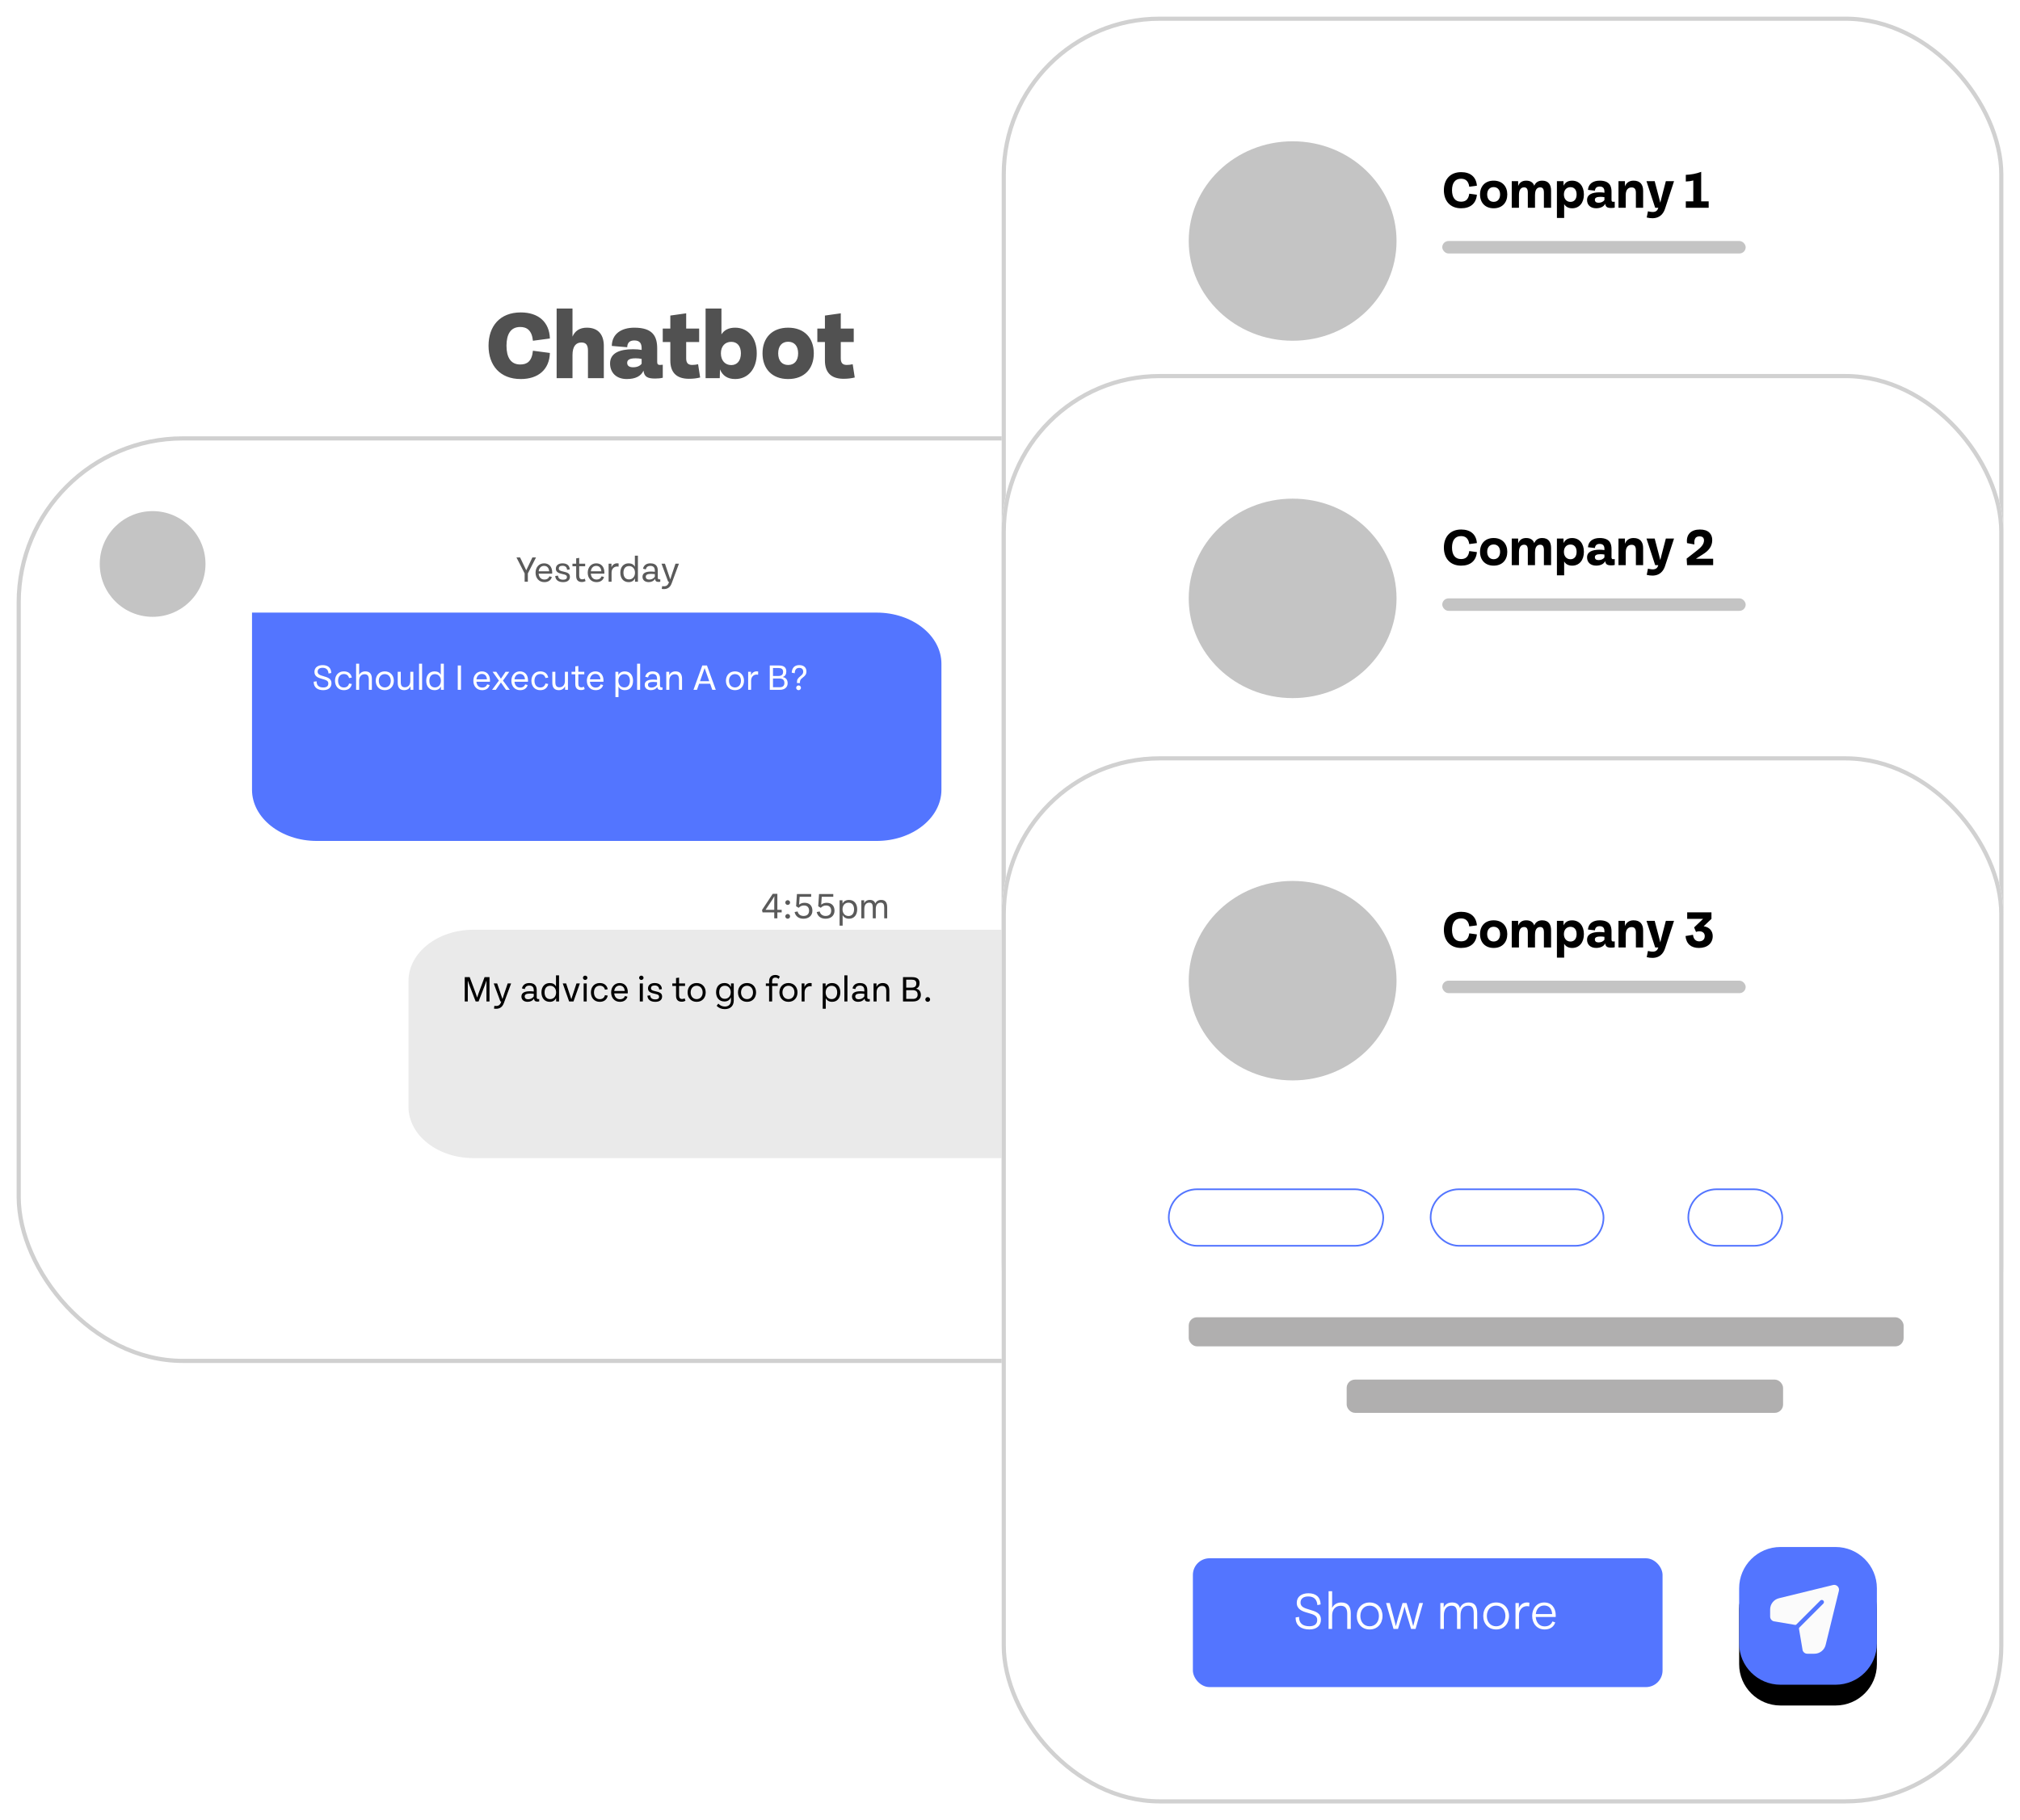 <svg width="486" height="438" viewBox="0 0 486 438" fill="none" xmlns="http://www.w3.org/2000/svg">
<path d="M125.292 91.216C129.528 91.216 132.18 88.912 132.3 84.94L128.22 84.4C127.956 87.064 126.72 87.712 125.16 87.712C122.856 87.712 121.86 85.96 121.86 83.2C121.86 80.44 122.856 78.688 125.16 78.688C126.72 78.688 127.968 79.456 128.22 82L132.3 81.46C132.18 77.488 129.528 75.184 125.292 75.184C120.312 75.184 117.54 78.448 117.54 83.2C117.54 87.952 120.312 91.216 125.292 91.216ZM141.196 78.856C139.444 78.856 138.34 79.636 137.74 81.004V74.248H133.924V91H137.74V85.444C137.74 83.332 138.58 82.42 139.888 82.42C140.992 82.42 141.46 83.044 141.46 84.364V91H145.276V83.224C145.276 80.728 144.088 78.856 141.196 78.856ZM158.801 87.82C158.237 87.82 158.117 87.556 158.117 87.064V83.872C158.117 80.944 157.073 78.856 152.621 78.856C149.465 78.856 147.233 80.368 147.197 83.248L150.905 83.56C150.941 82.432 151.529 81.928 152.621 81.928C154.001 81.928 154.373 82.732 154.373 83.824V84.208C153.761 84.1 153.137 84.04 152.333 84.04C149.021 84.04 146.777 84.988 146.777 87.46C146.777 89.56 148.157 91.216 150.809 91.216C152.849 91.216 154.229 90.532 154.817 89.2C155.009 90.64 155.729 91.096 157.589 91.096C158.309 91.096 158.861 91.048 159.461 90.904V87.772C159.233 87.808 159.017 87.82 158.801 87.82ZM152.309 88.384C151.313 88.384 150.893 87.952 150.893 87.304C150.893 86.584 151.529 86.224 152.957 86.224C153.497 86.224 153.941 86.284 154.373 86.38V87.532C153.977 88.072 153.257 88.384 152.309 88.384ZM167.959 87.652C167.467 87.76 167.035 87.82 166.519 87.82C165.415 87.82 165.091 87.208 165.091 86.212V82.312H168.211V79.072H165.091V75.4L161.275 75.94V79.072H159.451V82.312H161.275V86.74C161.275 89.452 162.571 91.156 165.763 91.156C166.747 91.156 167.611 91.048 168.451 90.844L167.959 87.652ZM176.876 78.856C175.316 78.856 174.248 79.42 173.576 80.464V74.248H169.76V91H173.168L173.228 88.9C173.84 90.376 175.016 91.216 176.876 91.216C179.96 91.216 182.072 88.816 182.072 85.024C182.072 81.256 179.96 78.856 176.876 78.856ZM175.928 87.856C174.464 87.856 173.444 86.764 173.444 85.024C173.444 83.308 174.464 82.264 175.928 82.264C177.368 82.264 178.256 83.272 178.256 85.024C178.256 86.8 177.368 87.856 175.928 87.856ZM189.627 91.216C193.563 91.216 195.795 88.696 195.795 85.024C195.795 81.376 193.563 78.856 189.627 78.856C185.691 78.856 183.459 81.376 183.459 85.024C183.459 88.696 185.691 91.216 189.627 91.216ZM189.627 87.832C188.163 87.832 187.227 86.836 187.227 85.024C187.227 83.236 188.163 82.24 189.627 82.24C191.091 82.24 192.027 83.236 192.027 85.024C192.027 86.836 191.091 87.832 189.627 87.832ZM205.154 87.652C204.662 87.76 204.23 87.82 203.714 87.82C202.61 87.82 202.286 87.208 202.286 86.212V82.312H205.406V79.072H202.286V75.4L198.47 75.94V79.072H196.646V82.312H198.47V86.74C198.47 89.452 199.766 91.156 202.958 91.156C203.942 91.156 204.806 91.048 205.646 90.844L205.154 87.652Z" fill="#515151"/>
<g filter="url(#filter0_d)">
<rect x="4" y="101" width="280" height="223" rx="40" fill="white"/>
<rect x="4.5" y="101.5" width="279" height="222" rx="39.5" stroke="#D0D0D0"/>
</g>
<circle cx="36.72" cy="135.72" r="12.72" fill="#C4C4C4"/>
<path d="M248.579 278.693C257.16 278.693 264.154 273.174 264.154 266.377V223.742H113.859C105.279 223.742 98.285 229.273 98.285 236.058V266.377C98.285 273.162 105.264 278.693 113.859 278.693H248.579Z" fill="#EAEAEA"/>
<path d="M76.208 202.372C67.628 202.372 60.633 196.853 60.633 190.056V147.422H210.928C219.508 147.422 226.502 152.953 226.502 159.738V190.056C226.502 196.841 219.523 202.372 210.928 202.372H76.208Z" fill="#5375FF"/>
<path d="M77.776 166.086C79.019 166.086 79.748 165.446 79.752 164.429C79.752 163.313 78.861 163.025 77.871 162.737C76.953 162.476 76.422 162.278 76.422 161.635C76.422 161.072 76.832 160.703 77.61 160.703C78.555 160.703 78.974 161.239 79.041 162.085L79.703 161.95C79.662 160.676 78.879 160.064 77.628 160.064C76.485 160.064 75.653 160.631 75.653 161.689C75.653 162.755 76.481 163.106 77.529 163.39C78.451 163.646 78.992 163.817 78.992 164.474C78.992 165.154 78.523 165.442 77.79 165.442C76.697 165.442 76.165 164.92 76.174 163.957L75.472 164.056C75.459 165.496 76.485 166.086 77.776 166.086ZM82.721 166.09C83.707 166.09 84.44 165.626 84.651 164.596L83.986 164.483C83.819 165.095 83.423 165.446 82.73 165.446C81.835 165.446 81.34 164.758 81.34 163.826C81.34 162.899 81.835 162.206 82.73 162.206C83.423 162.206 83.819 162.557 83.986 163.169L84.651 163.061C84.44 162.031 83.707 161.567 82.721 161.567C81.407 161.567 80.602 162.539 80.602 163.826C80.602 165.113 81.407 166.09 82.721 166.09ZM87.878 161.567C87.189 161.567 86.681 161.887 86.411 162.404V159.718H85.677V166H86.411V163.768C86.411 162.796 86.969 162.251 87.725 162.251C88.409 162.251 88.733 162.634 88.733 163.48V166H89.466V163.336C89.466 162.197 88.953 161.567 87.878 161.567ZM92.579 166.09C93.911 166.09 94.753 165.127 94.753 163.826C94.753 162.53 93.911 161.567 92.579 161.567C91.243 161.567 90.401 162.53 90.401 163.826C90.401 165.127 91.243 166.09 92.579 166.09ZM92.579 165.438C91.702 165.438 91.135 164.762 91.135 163.826C91.135 162.89 91.702 162.22 92.579 162.22C93.448 162.22 94.019 162.89 94.019 163.826C94.019 164.762 93.448 165.438 92.579 165.438ZM98.719 161.657V163.885C98.719 164.857 98.161 165.401 97.405 165.401C96.748 165.401 96.42 165.019 96.42 164.173V161.657H95.691V164.317C95.691 165.455 96.199 166.086 97.248 166.086C97.986 166.086 98.508 165.716 98.755 165.127L98.773 166H99.448V161.657H98.719ZM100.821 166H101.554V159.718H100.821V166ZM106.049 159.718V162.391C105.77 161.851 105.275 161.567 104.555 161.567C103.29 161.567 102.548 162.494 102.548 163.822C102.548 165.158 103.29 166.09 104.555 166.09C105.302 166.09 105.797 165.757 106.076 165.176L106.085 166H106.782V159.718H106.049ZM104.645 165.438C103.749 165.438 103.299 164.762 103.299 163.822C103.299 162.881 103.749 162.224 104.645 162.224C105.527 162.224 106.076 162.899 106.076 163.822C106.076 164.744 105.527 165.438 104.645 165.438ZM110.136 166H110.91V160.15H110.136V166ZM117.886 163.745C117.886 162.44 117.162 161.567 115.929 161.567C114.682 161.567 113.886 162.553 113.886 163.822C113.886 165.118 114.696 166.09 115.996 166.09C116.901 166.09 117.567 165.671 117.805 164.857L117.216 164.69C117.027 165.176 116.649 165.464 115.992 165.464C115.2 165.464 114.705 164.906 114.624 164.056H117.877C117.886 163.948 117.886 163.844 117.886 163.745ZM115.924 162.179C116.658 162.179 117.094 162.652 117.157 163.475H114.628C114.727 162.697 115.195 162.179 115.924 162.179ZM122.648 166L121.015 163.786L122.54 161.657H121.645L120.52 163.327L119.395 161.657H118.504L120.034 163.786L118.391 166H119.291L120.52 164.231L121.748 166H122.648ZM127.036 163.745C127.036 162.44 126.311 161.567 125.078 161.567C123.832 161.567 123.035 162.553 123.035 163.822C123.035 165.118 123.845 166.09 125.146 166.09C126.05 166.09 126.716 165.671 126.955 164.857L126.365 164.69C126.176 165.176 125.798 165.464 125.141 165.464C124.349 165.464 123.854 164.906 123.773 164.056H127.027C127.036 163.948 127.036 163.844 127.036 163.745ZM125.074 162.179C125.807 162.179 126.244 162.652 126.307 163.475H123.778C123.877 162.697 124.345 162.179 125.074 162.179ZM129.971 166.09C130.957 166.09 131.69 165.626 131.902 164.596L131.236 164.483C131.069 165.095 130.673 165.446 129.98 165.446C129.085 165.446 128.59 164.758 128.59 163.826C128.59 162.899 129.085 162.206 129.98 162.206C130.673 162.206 131.069 162.557 131.236 163.169L131.902 163.061C131.69 162.031 130.957 161.567 129.971 161.567C128.657 161.567 127.852 162.539 127.852 163.826C127.852 165.113 128.657 166.09 129.971 166.09ZM135.915 161.657V163.885C135.915 164.857 135.357 165.401 134.601 165.401C133.944 165.401 133.615 165.019 133.615 164.173V161.657H132.886V164.317C132.886 165.455 133.395 166.086 134.443 166.086C135.181 166.086 135.703 165.716 135.951 165.127L135.969 166H136.644V161.657H135.915ZM140.482 165.253C140.298 165.361 140.118 165.41 139.879 165.41C139.362 165.41 139.141 165.127 139.141 164.528V162.269H140.577V161.657H139.141V160.258L138.412 160.366V161.657H137.517V162.269H138.412V164.618C138.412 165.604 138.916 166.063 139.776 166.063C140.127 166.063 140.41 165.986 140.676 165.842L140.482 165.253ZM145.194 163.745C145.194 162.44 144.469 161.567 143.236 161.567C141.99 161.567 141.193 162.553 141.193 163.822C141.193 165.118 142.003 166.09 143.304 166.09C144.208 166.09 144.874 165.671 145.113 164.857L144.523 164.69C144.334 165.176 143.956 165.464 143.299 165.464C142.507 165.464 142.012 164.906 141.931 164.056H145.185C145.194 163.948 145.194 163.844 145.194 163.745ZM143.232 162.179C143.965 162.179 144.402 162.652 144.465 163.475H141.936C142.035 162.697 142.503 162.179 143.232 162.179ZM150.334 161.572C149.587 161.572 149.061 161.878 148.777 162.458L148.768 161.657H148.071V167.755H148.804V165.217C149.097 165.775 149.605 166.09 150.334 166.09C151.594 166.09 152.305 165.158 152.305 163.822C152.305 162.494 151.594 161.572 150.334 161.572ZM150.208 165.438C149.326 165.438 148.777 164.744 148.777 163.822C148.777 162.904 149.326 162.229 150.208 162.229C151.104 162.229 151.554 162.886 151.554 163.822C151.554 164.762 151.104 165.438 150.208 165.438ZM153.283 166H154.016V159.718H153.283V166ZM159.154 165.428C158.862 165.428 158.794 165.248 158.794 164.996V163.345C158.794 162.728 158.673 161.567 157.026 161.567C156.067 161.567 155.442 162.008 155.235 162.859L155.905 163.025C156.058 162.463 156.378 162.184 157.03 162.184C157.836 162.184 158.083 162.674 158.083 163.34V163.606C157.768 163.565 157.444 163.543 157.152 163.543C155.991 163.543 155.113 163.862 155.113 164.803C155.113 165.599 155.712 166.086 156.607 166.086C157.309 166.086 157.858 165.784 158.142 165.325C158.191 165.797 158.407 166.041 158.983 166.041C159.123 166.041 159.249 166.027 159.393 165.995V165.41C159.307 165.424 159.231 165.428 159.154 165.428ZM156.733 165.473C156.252 165.473 155.905 165.275 155.905 164.785C155.905 164.29 156.36 164.101 157.192 164.101C157.476 164.101 157.768 164.119 158.083 164.155V164.785C157.809 165.217 157.3 165.473 156.733 165.473ZM162.515 161.567C161.781 161.567 161.259 161.932 161.007 162.508L161.012 161.657H160.305V166H161.039V163.768C161.039 162.796 161.597 162.251 162.353 162.251C163.037 162.251 163.361 162.634 163.361 163.48V166H164.094V163.336C164.094 162.197 163.581 161.567 162.515 161.567ZM171.37 166H172.212L170.088 160.15H168.972L166.848 166H167.689L168.202 164.542H170.857L171.37 166ZM168.418 163.93L169.53 160.775L170.641 163.93H168.418ZM176.831 166.09C178.163 166.09 179.005 165.127 179.005 163.826C179.005 162.53 178.163 161.567 176.831 161.567C175.495 161.567 174.653 162.53 174.653 163.826C174.653 165.127 175.495 166.09 176.831 166.09ZM176.831 165.438C175.954 165.438 175.387 164.762 175.387 163.826C175.387 162.89 175.954 162.22 176.831 162.22C177.7 162.22 178.271 162.89 178.271 163.826C178.271 164.762 177.7 165.438 176.831 165.438ZM180.685 162.535L180.69 161.657H180.001V166H180.712V163.799C180.712 162.688 181.563 162.175 182.395 162.373L182.413 161.603C181.626 161.432 180.973 161.797 180.685 162.535ZM188.317 162.922C188.911 162.719 189.181 162.274 189.181 161.572C189.181 160.64 188.605 160.15 187.417 160.15H185.203V166H187.678C188.772 166 189.501 165.388 189.501 164.434C189.501 163.642 189.123 163.084 188.317 162.922ZM185.977 160.762H187.323C187.998 160.762 188.407 160.996 188.407 161.675C188.407 162.377 188.007 162.67 187.287 162.67H185.977V160.762ZM187.606 165.388H185.977V163.277H187.431C188.322 163.277 188.722 163.597 188.722 164.38C188.722 165.032 188.308 165.388 187.606 165.388ZM191.747 164.366H192.463V164.177C192.463 163.718 192.571 163.493 193.151 163.048C193.705 162.629 194.02 162.265 194.02 161.576C194.02 160.618 193.354 160.06 192.31 160.06C191.18 160.06 190.555 160.685 190.483 161.878L191.207 162.017C191.23 161.099 191.626 160.726 192.305 160.726C192.89 160.726 193.246 161.041 193.246 161.639C193.246 162.062 193.075 162.301 192.697 162.611C191.891 163.264 191.747 163.538 191.747 164.177V164.366ZM192.134 166.09C192.445 166.09 192.706 165.833 192.706 165.518C192.706 165.208 192.445 164.951 192.134 164.951C191.819 164.951 191.554 165.208 191.554 165.518C191.554 165.833 191.819 166.09 192.134 166.09Z" fill="white"/>
<path d="M128.091 134.15L126.61 137.241L125.13 134.15H124.257L126.223 137.997V140H126.997V137.997L128.964 134.15H128.091ZM132.855 137.745C132.855 136.44 132.13 135.567 130.897 135.567C129.651 135.567 128.854 136.553 128.854 137.822C128.854 139.118 129.664 140.09 130.965 140.09C131.869 140.09 132.535 139.671 132.774 138.857L132.184 138.69C131.995 139.176 131.617 139.464 130.96 139.464C130.168 139.464 129.673 138.906 129.592 138.056H132.846C132.855 137.948 132.855 137.844 132.855 137.745ZM130.893 136.179C131.626 136.179 132.063 136.652 132.126 137.475H129.597C129.696 136.697 130.164 136.179 130.893 136.179ZM135.502 140.09C136.546 140.09 137.122 139.59 137.122 138.816C137.122 137.97 136.487 137.759 135.511 137.543C134.818 137.385 134.444 137.259 134.444 136.805C134.444 136.422 134.719 136.152 135.331 136.152C135.952 136.152 136.388 136.454 136.429 137.124L137.072 137.039C137.05 136.148 136.469 135.567 135.326 135.567C134.368 135.567 133.738 136.049 133.733 136.85C133.733 137.624 134.278 137.925 135.362 138.155C136.001 138.29 136.397 138.389 136.397 138.87C136.397 139.302 136.078 139.505 135.484 139.505C134.8 139.505 134.305 139.248 134.255 138.524L133.585 138.614C133.657 139.64 134.417 140.09 135.502 140.09ZM140.694 139.253C140.509 139.361 140.329 139.41 140.091 139.41C139.573 139.41 139.353 139.127 139.353 138.528V136.269H140.788V135.657H139.353V134.258L138.624 134.366V135.657H137.728V136.269H138.624V138.618C138.624 139.604 139.128 140.063 139.987 140.063C140.338 140.063 140.622 139.986 140.887 139.842L140.694 139.253ZM145.406 137.745C145.406 136.44 144.681 135.567 143.448 135.567C142.202 135.567 141.405 136.553 141.405 137.822C141.405 139.118 142.215 140.09 143.516 140.09C144.42 140.09 145.086 139.671 145.325 138.857L144.735 138.69C144.546 139.176 144.168 139.464 143.511 139.464C142.719 139.464 142.224 138.906 142.143 138.056H145.397C145.406 137.948 145.406 137.844 145.406 137.745ZM143.444 136.179C144.177 136.179 144.614 136.652 144.677 137.475H142.148C142.247 136.697 142.715 136.179 143.444 136.179ZM147.112 136.535L147.117 135.657H146.428V140H147.139V137.799C147.139 136.688 147.99 136.175 148.822 136.373L148.84 135.603C148.053 135.432 147.4 135.797 147.112 136.535ZM152.746 133.718V136.391C152.467 135.851 151.972 135.567 151.252 135.567C149.988 135.567 149.245 136.494 149.245 137.822C149.245 139.158 149.988 140.09 151.252 140.09C151.999 140.09 152.494 139.757 152.773 139.176L152.782 140H153.48V133.718H152.746ZM151.342 139.438C150.447 139.438 149.997 138.762 149.997 137.822C149.997 136.881 150.447 136.224 151.342 136.224C152.224 136.224 152.773 136.899 152.773 137.822C152.773 138.744 152.224 139.438 151.342 139.438ZM158.619 139.428C158.327 139.428 158.259 139.248 158.259 138.996V137.345C158.259 136.728 158.138 135.567 156.491 135.567C155.532 135.567 154.907 136.008 154.7 136.859L155.37 137.025C155.523 136.463 155.843 136.184 156.495 136.184C157.301 136.184 157.548 136.674 157.548 137.34V137.606C157.233 137.565 156.909 137.543 156.617 137.543C155.456 137.543 154.578 137.862 154.578 138.803C154.578 139.599 155.177 140.086 156.072 140.086C156.774 140.086 157.323 139.784 157.607 139.325C157.656 139.797 157.872 140.041 158.448 140.041C158.588 140.041 158.714 140.027 158.858 139.995V139.41C158.772 139.424 158.696 139.428 158.619 139.428ZM156.198 139.473C155.717 139.473 155.37 139.275 155.37 138.785C155.37 138.29 155.825 138.101 156.657 138.101C156.941 138.101 157.233 138.119 157.548 138.155V138.785C157.274 139.217 156.765 139.473 156.198 139.473ZM162.518 135.657L161.632 138.272C161.501 138.668 161.38 139.046 161.263 139.424C161.132 139.046 161.002 138.659 160.871 138.272L159.985 135.657H159.157L160.763 140.009H160.97L160.876 140.284C160.624 140.99 160.111 141.17 159.314 141.053L159.22 141.724C160.349 141.895 161.195 141.535 161.609 140.351L163.346 135.657H162.518Z" fill="#5A5A5A"/>
<path d="M188.067 218.948H187.028V215.1H185.912L183.338 218.997L183.464 219.573L186.281 219.569V221H187.028V219.564H188.067V218.948ZM184.188 218.948L185.435 217.085C185.718 216.653 186.002 216.23 186.308 215.685C186.281 216.18 186.281 216.693 186.281 217.26V218.948H184.188ZM189.518 217.769C189.829 217.769 190.09 217.512 190.09 217.197C190.09 216.882 189.829 216.626 189.518 216.626C189.203 216.626 188.938 216.882 188.938 217.197C188.938 217.512 189.203 217.769 189.518 217.769ZM189.518 221.09C189.829 221.09 190.09 220.833 190.09 220.518C190.09 220.208 189.829 219.951 189.518 219.951C189.203 219.951 188.938 220.208 188.938 220.518C188.938 220.833 189.203 221.09 189.518 221.09ZM193.589 217.256C193.071 217.256 192.657 217.382 192.257 217.706L192.392 215.812H195.164V215.15H191.739L191.541 218.093L192.153 218.462C192.59 218.048 192.945 217.904 193.436 217.904C194.25 217.904 194.66 218.408 194.66 219.164C194.655 219.996 194.133 220.424 193.323 220.424C192.653 220.424 192.059 220.073 191.897 219.344L191.177 219.483C191.402 220.532 192.207 221.09 193.31 221.09C194.561 221.09 195.461 220.361 195.461 219.159C195.461 217.998 194.786 217.256 193.589 217.256ZM198.906 217.256C198.389 217.256 197.975 217.382 197.574 217.706L197.709 215.812H200.481V215.15H197.057L196.859 218.093L197.471 218.462C197.907 218.048 198.263 217.904 198.753 217.904C199.568 217.904 199.977 218.408 199.977 219.164C199.973 219.996 199.451 220.424 198.641 220.424C197.97 220.424 197.376 220.073 197.214 219.344L196.494 219.483C196.719 220.532 197.525 221.09 198.627 221.09C199.878 221.09 200.778 220.361 200.778 219.159C200.778 217.998 200.103 217.256 198.906 217.256ZM204.264 216.572C203.517 216.572 202.99 216.878 202.707 217.458L202.698 216.657H202V222.755H202.734V220.217C203.026 220.775 203.535 221.09 204.264 221.09C205.524 221.09 206.235 220.158 206.235 218.822C206.235 217.494 205.524 216.572 204.264 216.572ZM204.138 220.438C203.256 220.438 202.707 219.744 202.707 218.822C202.707 217.904 203.256 217.229 204.138 217.229C205.033 217.229 205.483 217.886 205.483 218.822C205.483 219.762 205.033 220.438 204.138 220.438ZM212.018 216.567C211.298 216.567 210.83 216.9 210.591 217.445C210.411 216.869 209.993 216.567 209.291 216.567C208.598 216.567 208.152 216.873 207.909 217.373L207.914 216.657H207.23V221H207.95V218.741C207.95 217.773 208.382 217.224 209.133 217.224C209.768 217.224 209.988 217.611 209.988 218.439V221H210.704V218.741C210.704 217.773 211.131 217.224 211.883 217.224C212.517 217.224 212.738 217.625 212.738 218.439V221H213.453V218.331C213.453 217.215 213.026 216.567 212.018 216.567Z" fill="#5A5A5A"/>
<path d="M116.585 235.15L115.131 239.056C115.001 239.42 114.897 239.726 114.798 240.059C114.69 239.717 114.573 239.375 114.461 239.056L113.003 235.15H111.815V241H112.548V237.076C112.548 236.689 112.544 236.329 112.544 235.942C112.665 236.342 112.791 236.72 112.949 237.125L114.443 241H115.145L116.639 237.125C116.792 236.729 116.922 236.356 117.044 235.946C117.044 236.347 117.039 236.698 117.039 237.076V241H117.773V235.15H116.585ZM122.149 236.657L121.262 239.272C121.132 239.668 121.01 240.046 120.893 240.424C120.763 240.046 120.632 239.659 120.502 239.272L119.615 236.657H118.787L120.394 241.009H120.601L120.506 241.284C120.254 241.99 119.741 242.17 118.945 242.053L118.85 242.724C119.98 242.895 120.826 242.535 121.24 241.351L122.977 236.657H122.149ZM129.491 240.428C129.199 240.428 129.131 240.248 129.131 239.996V238.345C129.131 237.728 129.01 236.567 127.363 236.567C126.404 236.567 125.779 237.008 125.572 237.859L126.242 238.025C126.395 237.463 126.715 237.184 127.367 237.184C128.173 237.184 128.42 237.674 128.42 238.34V238.606C128.105 238.565 127.781 238.543 127.489 238.543C126.328 238.543 125.45 238.862 125.45 239.803C125.45 240.599 126.049 241.086 126.944 241.086C127.646 241.086 128.195 240.784 128.479 240.325C128.528 240.797 128.744 241.041 129.32 241.041C129.46 241.041 129.586 241.027 129.73 240.995V240.41C129.644 240.424 129.568 240.428 129.491 240.428ZM127.07 240.473C126.589 240.473 126.242 240.275 126.242 239.785C126.242 239.29 126.697 239.101 127.529 239.101C127.813 239.101 128.105 239.119 128.42 239.155V239.785C128.146 240.217 127.637 240.473 127.07 240.473ZM133.77 234.718V237.391C133.491 236.851 132.996 236.567 132.276 236.567C131.011 236.567 130.269 237.494 130.269 238.822C130.269 240.158 131.011 241.09 132.276 241.09C133.023 241.09 133.518 240.757 133.797 240.176L133.806 241H134.503V234.718H133.77ZM132.366 240.438C131.47 240.438 131.02 239.762 131.02 238.822C131.02 237.881 131.47 237.224 132.366 237.224C133.248 237.224 133.797 237.899 133.797 238.822C133.797 239.744 133.248 240.438 132.366 240.438ZM138.702 236.657L137.807 239.371C137.681 239.735 137.573 240.086 137.456 240.455C137.339 240.095 137.222 239.731 137.1 239.371L136.205 236.657H135.39L136.929 241H137.978L139.517 236.657H138.702ZM140.78 235.825C141.082 235.825 141.325 235.591 141.325 235.303C141.325 235.015 141.082 234.79 140.78 234.79C140.501 234.79 140.258 235.015 140.258 235.303C140.258 235.591 140.501 235.825 140.78 235.825ZM140.425 241H141.158V236.657H140.425V241ZM144.288 241.09C145.274 241.09 146.007 240.626 146.219 239.596L145.553 239.483C145.386 240.095 144.99 240.446 144.297 240.446C143.402 240.446 142.907 239.758 142.907 238.826C142.907 237.899 143.402 237.206 144.297 237.206C144.99 237.206 145.386 237.557 145.553 238.169L146.219 238.061C146.007 237.031 145.274 236.567 144.288 236.567C142.974 236.567 142.169 237.539 142.169 238.826C142.169 240.113 142.974 241.09 144.288 241.09ZM151.039 238.745C151.039 237.44 150.314 236.567 149.081 236.567C147.835 236.567 147.038 237.553 147.038 238.822C147.038 240.118 147.848 241.09 149.149 241.09C150.053 241.09 150.719 240.671 150.958 239.857L150.368 239.69C150.179 240.176 149.801 240.464 149.144 240.464C148.352 240.464 147.857 239.906 147.776 239.056H151.03C151.039 238.948 151.039 238.844 151.039 238.745ZM149.077 237.179C149.81 237.179 150.247 237.652 150.31 238.475H147.781C147.88 237.697 148.348 237.179 149.077 237.179ZM154.289 235.825C154.59 235.825 154.833 235.591 154.833 235.303C154.833 235.015 154.59 234.79 154.289 234.79C154.01 234.79 153.767 235.015 153.767 235.303C153.767 235.591 154.01 235.825 154.289 235.825ZM153.933 241H154.667V236.657H153.933V241ZM157.676 241.09C158.72 241.09 159.296 240.59 159.296 239.816C159.296 238.97 158.661 238.759 157.685 238.543C156.992 238.385 156.618 238.259 156.618 237.805C156.618 237.422 156.893 237.152 157.505 237.152C158.126 237.152 158.562 237.454 158.603 238.124L159.246 238.039C159.224 237.148 158.643 236.567 157.5 236.567C156.542 236.567 155.912 237.049 155.907 237.85C155.907 238.624 156.452 238.925 157.536 239.155C158.175 239.29 158.571 239.389 158.571 239.87C158.571 240.302 158.252 240.505 157.658 240.505C156.974 240.505 156.479 240.248 156.429 239.524L155.759 239.614C155.831 240.64 156.591 241.09 157.676 241.09ZM164.722 240.253C164.538 240.361 164.358 240.41 164.119 240.41C163.602 240.41 163.381 240.127 163.381 239.528V237.269H164.817V236.657H163.381V235.258L162.652 235.366V236.657H161.757V237.269H162.652V239.618C162.652 240.604 163.156 241.063 164.016 241.063C164.367 241.063 164.65 240.986 164.916 240.842L164.722 240.253ZM167.612 241.09C168.944 241.09 169.785 240.127 169.785 238.826C169.785 237.53 168.944 236.567 167.612 236.567C166.275 236.567 165.434 237.53 165.434 238.826C165.434 240.127 166.275 241.09 167.612 241.09ZM167.612 240.438C166.734 240.438 166.167 239.762 166.167 238.826C166.167 237.89 166.734 237.22 167.612 237.22C168.48 237.22 169.052 237.89 169.052 238.826C169.052 239.762 168.48 240.438 167.612 240.438ZM175.872 236.662L175.867 237.553C175.602 236.918 175.084 236.567 174.292 236.567C173.023 236.567 172.285 237.481 172.285 238.781C172.285 240.091 173.023 241.005 174.292 241.005C175.089 241.005 175.593 240.631 175.863 239.987V240.734C175.863 241.738 175.251 242.224 174.414 242.224C173.815 242.224 173.275 242.008 172.825 241.522L172.42 242.049C172.96 242.598 173.586 242.845 174.387 242.845C175.647 242.845 176.538 242.139 176.538 240.748V236.662H175.872ZM174.382 240.361C173.487 240.361 173.037 239.699 173.037 238.781C173.037 237.863 173.487 237.215 174.382 237.215C175.264 237.215 175.813 237.881 175.813 238.781C175.813 239.681 175.264 240.361 174.382 240.361ZM179.732 241.09C181.064 241.09 181.905 240.127 181.905 238.826C181.905 237.53 181.064 236.567 179.732 236.567C178.395 236.567 177.554 237.53 177.554 238.826C177.554 240.127 178.395 241.09 179.732 241.09ZM179.732 240.438C178.854 240.438 178.287 239.762 178.287 238.826C178.287 237.89 178.854 237.22 179.732 237.22C180.6 237.22 181.172 237.89 181.172 238.826C181.172 239.762 180.6 240.438 179.732 240.438ZM186.543 234.628C185.611 234.628 185.04 235.177 185.04 236.153V236.657H184.257V237.269H185.04V241H185.773V237.269H187.119V236.657H185.773V236.153C185.773 235.532 186.03 235.253 186.552 235.253C186.849 235.253 187.101 235.352 187.326 235.582L187.618 235.024C187.312 234.736 186.952 234.628 186.543 234.628ZM189.698 241.09C191.03 241.09 191.872 240.127 191.872 238.826C191.872 237.53 191.03 236.567 189.698 236.567C188.362 236.567 187.52 237.53 187.52 238.826C187.52 240.127 188.362 241.09 189.698 241.09ZM189.698 240.438C188.821 240.438 188.254 239.762 188.254 238.826C188.254 237.89 188.821 237.22 189.698 237.22C190.567 237.22 191.138 237.89 191.138 238.826C191.138 239.762 190.567 240.438 189.698 240.438ZM193.553 237.535L193.557 236.657H192.869V241H193.58V238.799C193.58 237.688 194.43 237.175 195.263 237.373L195.281 236.603C194.493 236.432 193.841 236.797 193.553 237.535ZM200.203 236.572C199.456 236.572 198.93 236.878 198.646 237.458L198.637 236.657H197.94V242.755H198.673V240.217C198.966 240.775 199.474 241.09 200.203 241.09C201.463 241.09 202.174 240.158 202.174 238.822C202.174 237.494 201.463 236.572 200.203 236.572ZM200.077 240.438C199.195 240.438 198.646 239.744 198.646 238.822C198.646 237.904 199.195 237.229 200.077 237.229C200.973 237.229 201.423 237.886 201.423 238.822C201.423 239.762 200.973 240.438 200.077 240.438ZM203.152 241H203.885V234.718H203.152V241ZM209.023 240.428C208.731 240.428 208.663 240.248 208.663 239.996V238.345C208.663 237.728 208.542 236.567 206.895 236.567C205.936 236.567 205.311 237.008 205.104 237.859L205.774 238.025C205.927 237.463 206.247 237.184 206.899 237.184C207.705 237.184 207.952 237.674 207.952 238.34V238.606C207.637 238.565 207.313 238.543 207.021 238.543C205.86 238.543 204.982 238.862 204.982 239.803C204.982 240.599 205.581 241.086 206.476 241.086C207.178 241.086 207.727 240.784 208.011 240.325C208.06 240.797 208.276 241.041 208.852 241.041C208.992 241.041 209.118 241.027 209.262 240.995V240.41C209.176 240.424 209.1 240.428 209.023 240.428ZM206.602 240.473C206.121 240.473 205.774 240.275 205.774 239.785C205.774 239.29 206.229 239.101 207.061 239.101C207.345 239.101 207.637 239.119 207.952 239.155V239.785C207.678 240.217 207.169 240.473 206.602 240.473ZM212.384 236.567C211.65 236.567 211.128 236.932 210.876 237.508L210.881 236.657H210.174V241H210.908V238.768C210.908 237.796 211.466 237.251 212.222 237.251C212.906 237.251 213.23 237.634 213.23 238.48V241H213.963V238.336C213.963 237.197 213.45 236.567 212.384 236.567ZM220.371 237.922C220.965 237.719 221.235 237.274 221.235 236.572C221.235 235.64 220.659 235.15 219.471 235.15H217.257V241H219.732C220.825 241 221.554 240.388 221.554 239.434C221.554 238.642 221.176 238.084 220.371 237.922ZM218.031 235.762H219.376C220.051 235.762 220.461 235.996 220.461 236.675C220.461 237.377 220.06 237.67 219.34 237.67H218.031V235.762ZM219.66 240.388H218.031V238.277H219.484C220.375 238.277 220.776 238.597 220.776 239.38C220.776 240.032 220.362 240.388 219.66 240.388ZM223.207 241.09C223.517 241.09 223.778 240.833 223.778 240.518C223.778 240.208 223.517 239.951 223.207 239.951C222.892 239.951 222.626 240.208 222.626 240.518C222.626 240.833 222.892 241.09 223.207 241.09Z" fill="black"/>
<g filter="url(#filter1_d)">
<rect x="241" width="241" height="252" rx="38" fill="white"/>
<rect x="241.5" y="0.5" width="240" height="251" rx="37.5" stroke="#D1D1D1"/>
</g>
<path d="M351.544 50.123C353.76 50.123 355.145 48.98 355.333 46.861L353.5 46.614C353.286 48.115 352.525 48.538 351.505 48.538C350.042 48.538 349.347 47.452 349.347 45.775C349.347 44.098 350.042 43.013 351.505 43.013C352.525 43.013 353.292 43.48 353.5 44.937L355.333 44.69C355.171 42.571 353.76 41.426 351.544 41.426C348.898 41.426 347.39 43.194 347.39 45.775C347.39 48.355 348.898 50.123 351.544 50.123ZM359.368 50.123C361.435 50.123 362.644 48.745 362.644 46.795C362.644 44.852 361.435 43.474 359.368 43.474C357.294 43.474 356.085 44.852 356.085 46.795C356.085 48.745 357.294 50.123 359.368 50.123ZM359.368 48.577C358.419 48.577 357.808 47.894 357.808 46.795C357.808 45.703 358.419 45.028 359.368 45.028C360.31 45.028 360.915 45.703 360.915 46.795C360.915 47.894 360.31 48.577 359.368 48.577ZM371.043 43.474C370.068 43.474 369.451 43.929 369.132 44.696C368.859 43.935 368.248 43.474 367.189 43.474C366.181 43.474 365.564 43.955 365.265 44.767L365.252 43.597H363.718V50H365.453V46.9C365.453 45.678 365.921 45.086 366.688 45.086C367.325 45.086 367.585 45.495 367.585 46.36V50H369.314V46.886L369.321 46.9C369.321 45.678 369.789 45.086 370.556 45.086C371.193 45.086 371.453 45.502 371.453 46.36V50H373.182V45.898C373.182 44.468 372.577 43.474 371.043 43.474ZM378.251 43.48C377.23 43.48 376.554 43.903 376.19 44.703L376.164 43.597H374.585V52.45H376.327V49.116C376.71 49.766 377.347 50.123 378.251 50.123C379.973 50.123 381.078 48.804 381.078 46.795C381.078 44.794 379.973 43.48 378.251 43.48ZM377.841 48.583C376.899 48.583 376.268 47.861 376.268 46.795C376.268 45.736 376.899 45.041 377.841 45.041C378.79 45.041 379.323 45.717 379.323 46.795C379.323 47.881 378.79 48.583 377.841 48.583ZM388.143 48.57C387.805 48.57 387.721 48.407 387.721 48.089V46.145C387.721 44.923 387.37 43.474 384.874 43.474C383.268 43.474 382.157 44.241 382.053 45.691L383.723 45.886C383.801 45.209 384.172 44.891 384.88 44.891C385.758 44.891 386.018 45.411 386.018 46.126V46.38C385.647 46.321 385.257 46.288 384.835 46.288C383.073 46.288 381.838 46.789 381.838 48.141C381.838 49.285 382.625 50.117 384.022 50.117C385.082 50.117 385.855 49.727 386.206 49.032C386.304 49.779 386.668 50.052 387.623 50.052C387.948 50.052 388.208 50.032 388.494 49.961V48.544C388.371 48.563 388.254 48.57 388.143 48.57ZM384.614 48.791C384.035 48.791 383.717 48.55 383.717 48.076C383.717 47.595 384.146 47.367 385.075 47.367C385.407 47.367 385.706 47.394 386.018 47.452V48.148C385.738 48.55 385.218 48.791 384.614 48.791ZM393.034 43.474C391.961 43.474 391.279 43.994 390.96 44.865L390.947 43.597H389.4V50H391.142V46.919C391.142 45.697 391.708 45.105 392.54 45.105C393.268 45.105 393.586 45.515 393.586 46.392V50H395.328V45.905C395.328 44.456 394.652 43.474 393.034 43.474ZM400.794 43.597L399.793 47.432C399.67 47.907 399.559 48.355 399.455 48.778C399.345 48.336 399.228 47.861 399.111 47.419L398.103 43.597H396.134L398.227 50H398.974L398.922 50.163C398.643 51.001 397.915 51.209 396.491 50.845L396.192 52.34C398.116 52.815 399.904 52.411 400.619 50.163L402.764 43.597H400.794ZM409.295 48.459V41.355C408.086 41.797 406.961 42.025 405.596 42.077V43.682C406.266 43.663 406.825 43.578 407.397 43.428V48.459H405.596V50H411.095V48.459H409.295Z" fill="black"/>
<g clip-path="url(#clip0)">
<g filter="url(#filter2_d)">
<path d="M441.628 194.285H428.371C422.88 194.285 418.428 198.737 418.428 204.228V217.485C418.428 222.976 422.88 227.428 428.371 227.428H441.628C447.12 227.428 451.571 222.976 451.571 217.485V204.228C451.571 198.737 447.12 194.285 441.628 194.285Z" fill="black"/>
</g>
<path d="M441.628 194.285H428.371C422.88 194.285 418.428 198.737 418.428 204.228V217.485C418.428 222.976 422.88 227.428 428.371 227.428H441.628C447.12 227.428 451.571 222.976 451.571 217.485V204.228C451.571 198.737 447.12 194.285 441.628 194.285Z" fill="#5375FF"/>
<path d="M442.116 203.74C441.828 203.453 441.421 203.337 441.027 203.429L441.021 203.431L428.007 206.616C426.758 206.922 425.885 208.033 425.885 209.32V211.037C425.885 211.663 426.381 212.175 427.001 212.201L431.896 213.034C432 213.052 432.105 213.018 432.179 212.944L437.948 207.175C438.15 206.973 438.478 206.973 438.68 207.175C438.882 207.378 438.882 207.706 438.68 207.908L432.912 213.676C432.837 213.751 432.804 213.856 432.821 213.96L433.654 218.855C433.681 219.475 434.193 219.97 434.818 219.97H436.536C437.822 219.97 438.934 219.098 439.24 217.849L442.425 204.835L442.426 204.829C442.517 204.434 442.401 204.028 442.116 203.74Z" fill="#FBFBFB"/>
</g>
<rect x="286" y="139" width="172" height="7" rx="2" fill="#B0AFAF"/>
<rect x="324" y="154" width="105" height="8" rx="2" fill="#B0AFAF"/>
<ellipse cx="311" cy="58" rx="25" ry="24" fill="#C4C4C4"/>
<rect x="347" y="58" width="73" height="3" rx="1.5" fill="#C4C4C4"/>
<g filter="url(#filter3_d)">
<rect x="287" y="195" width="113" height="31" rx="4" fill="#5375FF"/>
</g>
<path d="M315.024 214.13C316.811 214.13 317.799 213.194 317.806 211.79C317.812 210.158 316.486 209.775 315.069 209.365C313.763 208.982 312.898 208.683 312.898 207.656C312.898 206.772 313.535 206.187 314.77 206.187C316.233 206.187 316.863 207.025 316.954 208.273L317.734 208.104C317.695 206.291 316.551 205.42 314.803 205.42C313.171 205.42 311.995 206.226 311.995 207.714C311.995 209.255 313.223 209.749 314.699 210.145C316.051 210.522 316.915 210.789 316.915 211.829C316.915 212.901 316.168 213.356 315.037 213.356C313.36 213.356 312.521 212.576 312.547 211.107L311.722 211.237C311.683 213.278 313.171 214.13 315.024 214.13ZM322.699 207.636C321.666 207.636 320.892 208.15 320.502 208.949V204.926H319.651V214H320.502V210.73C320.502 209.281 321.386 208.429 322.556 208.429C323.622 208.429 324.136 209.027 324.136 210.353V214H324.987V210.23C324.987 208.527 324.233 207.636 322.699 207.636ZM329.531 214.13C331.409 214.13 332.625 212.732 332.625 210.88C332.625 209.027 331.409 207.636 329.531 207.636C327.652 207.636 326.43 209.027 326.43 210.88C326.43 212.732 327.652 214.13 329.531 214.13ZM329.531 213.369C328.172 213.369 327.295 212.31 327.295 210.88C327.295 209.45 328.172 208.397 329.531 208.397C330.883 208.397 331.76 209.45 331.76 210.88C331.76 212.31 330.883 213.369 329.531 213.369ZM341.487 207.766L340.499 211.4C340.323 212.05 340.174 212.674 340.011 213.343C339.842 212.648 339.673 212.017 339.491 211.393L338.412 207.773H337.444L336.358 211.393C336.176 212.017 336.007 212.648 335.838 213.343C335.676 212.674 335.526 212.05 335.357 211.4L334.369 207.766H333.485L335.273 214H336.352L337.541 210.067C337.684 209.593 337.795 209.125 337.925 208.631C338.055 209.125 338.172 209.593 338.315 210.067L339.498 214H340.577L342.364 207.766H341.487ZM353.371 207.636C352.292 207.636 351.59 208.156 351.252 208.975C351.005 208.098 350.414 207.636 349.387 207.636C348.34 207.636 347.677 208.117 347.339 208.884L347.352 207.766H346.54V214H347.385V210.711C347.385 209.255 348.061 208.41 349.237 208.41C350.232 208.41 350.557 209.014 350.557 210.321V214H351.395V210.711C351.395 209.255 352.065 208.41 353.241 208.41C354.242 208.41 354.567 209.034 354.567 210.321V214H355.406V210.23C355.406 208.566 354.821 207.636 353.371 207.636ZM359.962 214.13C361.84 214.13 363.056 212.732 363.056 210.88C363.056 209.027 361.84 207.636 359.962 207.636C358.083 207.636 356.861 209.027 356.861 210.88C356.861 212.732 358.083 214.13 359.962 214.13ZM359.962 213.369C358.603 213.369 357.726 212.31 357.726 210.88C357.726 209.45 358.603 208.397 359.962 208.397C361.314 208.397 362.191 209.45 362.191 210.88C362.191 212.31 361.314 213.369 359.962 213.369ZM365.417 209.04L365.43 207.766H364.618V214H365.456V210.698C365.456 209.073 366.698 208.267 367.913 208.585L367.972 207.695C366.821 207.441 365.84 207.948 365.417 209.04ZM374.298 210.756C374.298 208.891 373.277 207.636 371.522 207.636C369.761 207.636 368.63 209.06 368.63 210.867C368.63 212.713 369.806 214.13 371.62 214.13C372.881 214.13 373.817 213.545 374.181 212.433L373.511 212.199C373.212 212.94 372.627 213.389 371.62 213.389C370.372 213.389 369.585 212.459 369.488 211.127H374.291C374.298 210.997 374.298 210.873 374.298 210.756ZM371.522 208.364C372.679 208.364 373.355 209.125 373.446 210.425H369.507C369.637 209.209 370.359 208.364 371.522 208.364Z" fill="white"/>
<rect x="281.2" y="108.2" width="51.6" height="13.6" rx="6.8" stroke="#5375FF" stroke-width="0.4"/>
<rect x="344.2" y="108.2" width="41.6" height="13.6" rx="6.8" stroke="#5375FF" stroke-width="0.4"/>
<rect x="406.2" y="108.2" width="22.6" height="13.6" rx="6.8" stroke="#5375FF" stroke-width="0.4"/>
<g filter="url(#filter4_d)">
<rect x="241" y="86" width="241" height="252" rx="38" fill="white"/>
<rect x="241.5" y="86.5" width="240" height="251" rx="37.5" stroke="#D1D1D1"/>
</g>
<path d="M351.544 136.124C353.76 136.124 355.145 134.979 355.333 132.86L353.5 132.613C353.286 134.115 352.525 134.537 351.505 134.537C350.042 134.537 349.347 133.452 349.347 131.775C349.347 130.098 350.042 129.012 351.505 129.012C352.525 129.012 353.292 129.48 353.5 130.936L355.333 130.689C355.171 128.57 353.76 127.426 351.544 127.426C348.898 127.426 347.39 129.194 347.39 131.775C347.39 134.355 348.898 136.124 351.544 136.124ZM359.368 136.124C361.435 136.124 362.644 134.745 362.644 132.795C362.644 130.852 361.435 129.474 359.368 129.474C357.294 129.474 356.085 130.852 356.085 132.795C356.085 134.745 357.294 136.124 359.368 136.124ZM359.368 134.576C358.419 134.576 357.808 133.894 357.808 132.795C357.808 131.703 358.419 131.027 359.368 131.027C360.31 131.027 360.915 131.703 360.915 132.795C360.915 133.894 360.31 134.576 359.368 134.576ZM371.043 129.474C370.068 129.474 369.451 129.929 369.132 130.696C368.859 129.935 368.248 129.474 367.189 129.474C366.181 129.474 365.564 129.955 365.265 130.767L365.252 129.597H363.718V136H365.453V132.899C365.453 131.677 365.921 131.086 366.688 131.086C367.325 131.086 367.585 131.495 367.585 132.36V136H369.314V132.886L369.321 132.899C369.321 131.677 369.789 131.086 370.556 131.086C371.193 131.086 371.453 131.502 371.453 132.36V136H373.182V131.898C373.182 130.468 372.577 129.474 371.043 129.474ZM378.251 129.48C377.23 129.48 376.554 129.903 376.19 130.702L376.164 129.597H374.585V138.451H376.327V135.116C376.71 135.766 377.347 136.124 378.251 136.124C379.973 136.124 381.078 134.804 381.078 132.795C381.078 130.793 379.973 129.48 378.251 129.48ZM377.841 134.583C376.899 134.583 376.268 133.861 376.268 132.795C376.268 131.736 376.899 131.04 377.841 131.04C378.79 131.04 379.323 131.716 379.323 132.795C379.323 133.881 378.79 134.583 377.841 134.583ZM388.143 134.57C387.805 134.57 387.721 134.407 387.721 134.089V132.145C387.721 130.923 387.37 129.474 384.874 129.474C383.268 129.474 382.157 130.241 382.053 131.69L383.723 131.885C383.801 131.209 384.172 130.891 384.88 130.891C385.758 130.891 386.018 131.411 386.018 132.126V132.379C385.647 132.321 385.257 132.288 384.835 132.288C383.073 132.288 381.838 132.789 381.838 134.141C381.838 135.285 382.625 136.117 384.022 136.117C385.082 136.117 385.855 135.727 386.206 135.031C386.304 135.779 386.668 136.052 387.623 136.052C387.948 136.052 388.208 136.033 388.494 135.961V134.544C388.371 134.563 388.254 134.57 388.143 134.57ZM384.614 134.791C384.035 134.791 383.717 134.55 383.717 134.076C383.717 133.595 384.146 133.367 385.075 133.367C385.407 133.367 385.706 133.393 386.018 133.452V134.147C385.738 134.55 385.218 134.791 384.614 134.791ZM393.034 129.474C391.961 129.474 391.279 129.994 390.96 130.865L390.947 129.597H389.4V136H391.142V132.919C391.142 131.697 391.708 131.105 392.54 131.105C393.268 131.105 393.586 131.515 393.586 132.392V136H395.328V131.905C395.328 130.455 394.652 129.474 393.034 129.474ZM400.794 129.597L399.793 133.432C399.67 133.907 399.559 134.355 399.455 134.778C399.345 134.336 399.228 133.861 399.111 133.419L398.103 129.597H396.134L398.227 136H398.974L398.922 136.163C398.643 137.001 397.915 137.209 396.491 136.845L396.192 138.34C398.116 138.815 399.904 138.412 400.619 136.163L402.764 129.597H400.794ZM408.034 134.459L409.626 133.445C411.069 132.561 411.953 131.515 411.953 129.961C411.953 128.538 411.069 127.426 409.002 127.426C406.838 127.426 405.629 128.629 405.889 130.696L407.663 131.021C407.566 129.812 407.832 129.077 408.885 129.077C409.639 129.077 409.971 129.435 409.971 130.059C409.971 131.053 409.126 131.827 408.3 132.47L405.798 134.427L405.895 136H412.174V134.459H408.034Z" fill="black"/>
<g clip-path="url(#clip1)">
<g filter="url(#filter5_d)">
<path d="M441.628 280.285H428.371C422.88 280.285 418.428 284.737 418.428 290.228V303.485C418.428 308.976 422.88 313.428 428.371 313.428H441.628C447.12 313.428 451.571 308.976 451.571 303.485V290.228C451.571 284.737 447.12 280.285 441.628 280.285Z" fill="black"/>
</g>
<path d="M441.628 280.285H428.371C422.88 280.285 418.428 284.737 418.428 290.228V303.485C418.428 308.976 422.88 313.428 428.371 313.428H441.628C447.12 313.428 451.571 308.976 451.571 303.485V290.228C451.571 284.737 447.12 280.285 441.628 280.285Z" fill="#5375FF"/>
<path d="M442.116 289.74C441.828 289.453 441.421 289.337 441.027 289.429L441.021 289.431L428.007 292.616C426.758 292.922 425.885 294.033 425.885 295.32V297.037C425.885 297.663 426.381 298.175 427.001 298.201L431.896 299.034C432 299.052 432.105 299.018 432.179 298.944L437.948 293.175C438.15 292.973 438.478 292.973 438.68 293.175C438.882 293.378 438.882 293.706 438.68 293.908L432.912 299.676C432.837 299.751 432.804 299.856 432.821 299.96L433.654 304.855C433.681 305.475 434.193 305.97 434.818 305.97H436.536C437.822 305.97 438.934 305.098 439.24 303.849L442.425 290.835L442.426 290.829C442.517 290.434 442.401 290.028 442.116 289.74Z" fill="#FBFBFB"/>
</g>
<rect x="286" y="225" width="172" height="7" rx="2" fill="#B0AFAF"/>
<rect x="324" y="240" width="105" height="8" rx="2" fill="#B0AFAF"/>
<ellipse cx="311" cy="144" rx="25" ry="24" fill="#C4C4C4"/>
<rect x="347" y="144" width="73" height="3" rx="1.5" fill="#C4C4C4"/>
<g filter="url(#filter6_d)">
<rect x="287" y="281" width="113" height="31" rx="4" fill="#5375FF"/>
</g>
<path d="M315.024 300.13C316.811 300.13 317.799 299.194 317.806 297.79C317.812 296.158 316.486 295.775 315.069 295.365C313.763 294.982 312.898 294.683 312.898 293.656C312.898 292.772 313.535 292.187 314.77 292.187C316.233 292.187 316.863 293.025 316.954 294.273L317.734 294.104C317.695 292.291 316.551 291.42 314.803 291.42C313.171 291.42 311.995 292.226 311.995 293.714C311.995 295.255 313.223 295.749 314.699 296.145C316.051 296.522 316.915 296.789 316.915 297.829C316.915 298.901 316.168 299.356 315.037 299.356C313.36 299.356 312.521 298.576 312.547 297.107L311.722 297.237C311.683 299.278 313.171 300.13 315.024 300.13ZM322.699 293.636C321.666 293.636 320.892 294.15 320.502 294.949V290.926H319.651V300H320.502V296.73C320.502 295.281 321.386 294.429 322.556 294.429C323.622 294.429 324.136 295.027 324.136 296.353V300H324.987V296.23C324.987 294.527 324.233 293.636 322.699 293.636ZM329.531 300.13C331.409 300.13 332.625 298.732 332.625 296.88C332.625 295.027 331.409 293.636 329.531 293.636C327.652 293.636 326.43 295.027 326.43 296.88C326.43 298.732 327.652 300.13 329.531 300.13ZM329.531 299.369C328.172 299.369 327.295 298.31 327.295 296.88C327.295 295.45 328.172 294.397 329.531 294.397C330.883 294.397 331.76 295.45 331.76 296.88C331.76 298.31 330.883 299.369 329.531 299.369ZM341.487 293.766L340.499 297.4C340.323 298.05 340.174 298.674 340.011 299.343C339.842 298.648 339.673 298.017 339.491 297.393L338.412 293.773H337.444L336.358 297.393C336.176 298.017 336.007 298.648 335.838 299.343C335.676 298.674 335.526 298.05 335.357 297.4L334.369 293.766H333.485L335.273 300H336.352L337.541 296.067C337.684 295.593 337.795 295.125 337.925 294.631C338.055 295.125 338.172 295.593 338.315 296.067L339.498 300H340.577L342.364 293.766H341.487ZM353.371 293.636C352.292 293.636 351.59 294.156 351.252 294.975C351.005 294.098 350.414 293.636 349.387 293.636C348.34 293.636 347.677 294.117 347.339 294.884L347.352 293.766H346.54V300H347.385V296.711C347.385 295.255 348.061 294.41 349.237 294.41C350.232 294.41 350.557 295.014 350.557 296.321V300H351.395V296.711C351.395 295.255 352.065 294.41 353.241 294.41C354.242 294.41 354.567 295.034 354.567 296.321V300H355.406V296.23C355.406 294.566 354.821 293.636 353.371 293.636ZM359.962 300.13C361.84 300.13 363.056 298.732 363.056 296.88C363.056 295.027 361.84 293.636 359.962 293.636C358.083 293.636 356.861 295.027 356.861 296.88C356.861 298.732 358.083 300.13 359.962 300.13ZM359.962 299.369C358.603 299.369 357.726 298.31 357.726 296.88C357.726 295.45 358.603 294.397 359.962 294.397C361.314 294.397 362.191 295.45 362.191 296.88C362.191 298.31 361.314 299.369 359.962 299.369ZM365.417 295.04L365.43 293.766H364.618V300H365.456V296.698C365.456 295.073 366.698 294.267 367.913 294.585L367.972 293.695C366.821 293.441 365.84 293.948 365.417 295.04ZM374.298 296.756C374.298 294.891 373.277 293.636 371.522 293.636C369.761 293.636 368.63 295.06 368.63 296.867C368.63 298.713 369.806 300.13 371.62 300.13C372.881 300.13 373.817 299.545 374.181 298.433L373.511 298.199C373.212 298.94 372.627 299.389 371.62 299.389C370.372 299.389 369.585 298.459 369.488 297.127H374.291C374.298 296.997 374.298 296.873 374.298 296.756ZM371.522 294.364C372.679 294.364 373.355 295.125 373.446 296.425H369.507C369.637 295.209 370.359 294.364 371.522 294.364Z" fill="white"/>
<rect x="281.2" y="194.2" width="51.6" height="13.6" rx="6.8" stroke="#5375FF" stroke-width="0.4"/>
<rect x="344.2" y="194.2" width="41.6" height="13.6" rx="6.8" stroke="#5375FF" stroke-width="0.4"/>
<rect x="406.2" y="194.2" width="22.6" height="13.6" rx="6.8" stroke="#5375FF" stroke-width="0.4"/>
<g filter="url(#filter7_d)">
<rect x="241" y="178" width="241" height="252" rx="38" fill="white"/>
<rect x="241.5" y="178.5" width="240" height="251" rx="37.5" stroke="#D1D1D1"/>
</g>
<path d="M351.544 228.124C353.76 228.124 355.145 226.979 355.333 224.86L353.5 224.613C353.286 226.115 352.525 226.537 351.505 226.537C350.042 226.537 349.347 225.452 349.347 223.775C349.347 222.098 350.042 221.012 351.505 221.012C352.525 221.012 353.292 221.48 353.5 222.936L355.333 222.689C355.171 220.57 353.76 219.426 351.544 219.426C348.898 219.426 347.39 221.194 347.39 223.775C347.39 226.355 348.898 228.124 351.544 228.124ZM359.368 228.124C361.435 228.124 362.644 226.745 362.644 224.795C362.644 222.852 361.435 221.474 359.368 221.474C357.294 221.474 356.085 222.852 356.085 224.795C356.085 226.745 357.294 228.124 359.368 228.124ZM359.368 226.576C358.419 226.576 357.808 225.894 357.808 224.795C357.808 223.703 358.419 223.027 359.368 223.027C360.31 223.027 360.915 223.703 360.915 224.795C360.915 225.894 360.31 226.576 359.368 226.576ZM371.043 221.474C370.068 221.474 369.451 221.929 369.132 222.696C368.859 221.935 368.248 221.474 367.189 221.474C366.181 221.474 365.564 221.955 365.265 222.767L365.252 221.597H363.718V228H365.453V224.899C365.453 223.677 365.921 223.086 366.688 223.086C367.325 223.086 367.585 223.495 367.585 224.36V228H369.314V224.886L369.321 224.899C369.321 223.677 369.789 223.086 370.556 223.086C371.193 223.086 371.453 223.502 371.453 224.36V228H373.182V223.898C373.182 222.468 372.577 221.474 371.043 221.474ZM378.251 221.48C377.23 221.48 376.554 221.903 376.19 222.702L376.164 221.597H374.585V230.451H376.327V227.116C376.71 227.766 377.347 228.124 378.251 228.124C379.973 228.124 381.078 226.804 381.078 224.795C381.078 222.793 379.973 221.48 378.251 221.48ZM377.841 226.583C376.899 226.583 376.268 225.861 376.268 224.795C376.268 223.736 376.899 223.04 377.841 223.04C378.79 223.04 379.323 223.716 379.323 224.795C379.323 225.881 378.79 226.583 377.841 226.583ZM388.143 226.57C387.805 226.57 387.721 226.407 387.721 226.089V224.145C387.721 222.923 387.37 221.474 384.874 221.474C383.268 221.474 382.157 222.241 382.053 223.69L383.723 223.885C383.801 223.209 384.172 222.891 384.88 222.891C385.758 222.891 386.018 223.411 386.018 224.126V224.379C385.647 224.321 385.257 224.288 384.835 224.288C383.073 224.288 381.838 224.789 381.838 226.141C381.838 227.285 382.625 228.117 384.022 228.117C385.082 228.117 385.855 227.727 386.206 227.031C386.304 227.779 386.668 228.052 387.623 228.052C387.948 228.052 388.208 228.033 388.494 227.961V226.544C388.371 226.563 388.254 226.57 388.143 226.57ZM384.614 226.791C384.035 226.791 383.717 226.55 383.717 226.076C383.717 225.595 384.146 225.367 385.075 225.367C385.407 225.367 385.706 225.393 386.018 225.452V226.147C385.738 226.55 385.218 226.791 384.614 226.791ZM393.034 221.474C391.961 221.474 391.279 221.994 390.96 222.865L390.947 221.597H389.4V228H391.142V224.919C391.142 223.697 391.708 223.105 392.54 223.105C393.268 223.105 393.586 223.515 393.586 224.392V228H395.328V223.905C395.328 222.455 394.652 221.474 393.034 221.474ZM400.794 221.597L399.793 225.432C399.67 225.907 399.559 226.355 399.455 226.778C399.345 226.336 399.228 225.861 399.111 225.419L398.103 221.597H396.134L398.227 228H398.974L398.922 228.163C398.643 229.001 397.915 229.209 396.491 228.845L396.192 230.34C398.116 230.815 399.904 230.412 400.619 228.163L402.764 221.597H400.794ZM409.893 222.91L411.765 221.123V219.55H405.928V221.123H409.756L407.592 223.183L408.047 224.262C408.32 224.158 408.593 224.119 408.859 224.119C409.639 224.119 410.153 224.542 410.153 225.27C410.153 226.115 409.574 226.537 408.814 226.537C408.073 226.537 407.442 226.063 407.325 224.958L405.525 225.257C405.713 227.181 406.896 228.124 408.762 228.124C410.803 228.124 412.07 226.973 412.07 225.276C412.07 224.054 411.297 223.099 409.893 222.91Z" fill="black"/>
<g clip-path="url(#clip2)">
<g filter="url(#filter8_d)">
<path d="M441.628 372.285H428.371C422.88 372.285 418.428 376.737 418.428 382.228V395.485C418.428 400.976 422.88 405.428 428.371 405.428H441.628C447.12 405.428 451.571 400.976 451.571 395.485V382.228C451.571 376.737 447.12 372.285 441.628 372.285Z" fill="black"/>
</g>
<path d="M441.628 372.285H428.371C422.88 372.285 418.428 376.737 418.428 382.228V395.485C418.428 400.976 422.88 405.428 428.371 405.428H441.628C447.12 405.428 451.571 400.976 451.571 395.485V382.228C451.571 376.737 447.12 372.285 441.628 372.285Z" fill="#5375FF"/>
<path d="M442.116 381.74C441.828 381.453 441.421 381.337 441.027 381.429L441.021 381.431L428.007 384.616C426.758 384.922 425.885 386.033 425.885 387.32V389.037C425.885 389.663 426.381 390.175 427.001 390.201L431.896 391.034C432 391.052 432.105 391.018 432.179 390.944L437.948 385.175C438.15 384.973 438.478 384.973 438.68 385.175C438.882 385.378 438.882 385.706 438.68 385.908L432.912 391.676C432.837 391.751 432.804 391.856 432.821 391.96L433.654 396.855C433.681 397.475 434.193 397.97 434.818 397.97H436.536C437.822 397.97 438.934 397.098 439.24 395.849L442.425 382.835L442.426 382.829C442.517 382.434 442.401 382.028 442.116 381.74Z" fill="#FBFBFB"/>
</g>
<rect x="286" y="317" width="172" height="7" rx="2" fill="#B0AFAF"/>
<rect x="324" y="332" width="105" height="8" rx="2" fill="#B0AFAF"/>
<ellipse cx="311" cy="236" rx="25" ry="24" fill="#C4C4C4"/>
<rect x="347" y="236" width="73" height="3" rx="1.5" fill="#C4C4C4"/>
<g filter="url(#filter9_d)">
<rect x="287" y="373" width="113" height="31" rx="4" fill="#5375FF"/>
</g>
<path d="M315.024 392.13C316.811 392.13 317.799 391.194 317.806 389.79C317.812 388.158 316.486 387.775 315.069 387.365C313.763 386.982 312.898 386.683 312.898 385.656C312.898 384.772 313.535 384.187 314.77 384.187C316.233 384.187 316.863 385.025 316.954 386.273L317.734 386.104C317.695 384.291 316.551 383.42 314.803 383.42C313.171 383.42 311.995 384.226 311.995 385.714C311.995 387.255 313.223 387.749 314.699 388.145C316.051 388.522 316.915 388.789 316.915 389.829C316.915 390.901 316.168 391.356 315.037 391.356C313.36 391.356 312.521 390.576 312.547 389.107L311.722 389.237C311.683 391.278 313.171 392.13 315.024 392.13ZM322.699 385.636C321.666 385.636 320.892 386.15 320.502 386.949V382.926H319.651V392H320.502V388.73C320.502 387.281 321.386 386.429 322.556 386.429C323.622 386.429 324.136 387.027 324.136 388.353V392H324.987V388.23C324.987 386.527 324.233 385.636 322.699 385.636ZM329.531 392.13C331.409 392.13 332.625 390.732 332.625 388.88C332.625 387.027 331.409 385.636 329.531 385.636C327.652 385.636 326.43 387.027 326.43 388.88C326.43 390.732 327.652 392.13 329.531 392.13ZM329.531 391.369C328.172 391.369 327.295 390.31 327.295 388.88C327.295 387.45 328.172 386.397 329.531 386.397C330.883 386.397 331.76 387.45 331.76 388.88C331.76 390.31 330.883 391.369 329.531 391.369ZM341.487 385.766L340.499 389.4C340.323 390.05 340.174 390.674 340.011 391.343C339.842 390.648 339.673 390.017 339.491 389.393L338.412 385.773H337.444L336.358 389.393C336.176 390.017 336.007 390.648 335.838 391.343C335.676 390.674 335.526 390.05 335.357 389.4L334.369 385.766H333.485L335.273 392H336.352L337.541 388.067C337.684 387.593 337.795 387.125 337.925 386.631C338.055 387.125 338.172 387.593 338.315 388.067L339.498 392H340.577L342.364 385.766H341.487ZM353.371 385.636C352.292 385.636 351.59 386.156 351.252 386.975C351.005 386.098 350.414 385.636 349.387 385.636C348.34 385.636 347.677 386.117 347.339 386.884L347.352 385.766H346.54V392H347.385V388.711C347.385 387.255 348.061 386.41 349.237 386.41C350.232 386.41 350.557 387.014 350.557 388.321V392H351.395V388.711C351.395 387.255 352.065 386.41 353.241 386.41C354.242 386.41 354.567 387.034 354.567 388.321V392H355.406V388.23C355.406 386.566 354.821 385.636 353.371 385.636ZM359.962 392.13C361.84 392.13 363.056 390.732 363.056 388.88C363.056 387.027 361.84 385.636 359.962 385.636C358.083 385.636 356.861 387.027 356.861 388.88C356.861 390.732 358.083 392.13 359.962 392.13ZM359.962 391.369C358.603 391.369 357.726 390.31 357.726 388.88C357.726 387.45 358.603 386.397 359.962 386.397C361.314 386.397 362.191 387.45 362.191 388.88C362.191 390.31 361.314 391.369 359.962 391.369ZM365.417 387.04L365.43 385.766H364.618V392H365.456V388.698C365.456 387.073 366.698 386.267 367.913 386.585L367.972 385.695C366.821 385.441 365.84 385.948 365.417 387.04ZM374.298 388.756C374.298 386.891 373.277 385.636 371.522 385.636C369.761 385.636 368.63 387.06 368.63 388.867C368.63 390.713 369.806 392.13 371.62 392.13C372.881 392.13 373.817 391.545 374.181 390.433L373.511 390.199C373.212 390.94 372.627 391.389 371.62 391.389C370.372 391.389 369.585 390.459 369.488 389.127H374.291C374.298 388.997 374.298 388.873 374.298 388.756ZM371.522 386.364C372.679 386.364 373.355 387.125 373.446 388.425H369.507C369.637 387.209 370.359 386.364 371.522 386.364Z" fill="white"/>
<rect x="281.2" y="286.2" width="51.6" height="13.6" rx="6.8" stroke="#5375FF" stroke-width="0.4"/>
<rect x="344.2" y="286.2" width="41.6" height="13.6" rx="6.8" stroke="#5375FF" stroke-width="0.4"/>
<rect x="406.2" y="286.2" width="22.6" height="13.6" rx="6.8" stroke="#5375FF" stroke-width="0.4"/>
<defs>
<filter id="filter0_d" x="0" y="101" width="288" height="231" filterUnits="userSpaceOnUse" color-interpolation-filters="sRGB">
<feFlood flood-opacity="0" result="BackgroundImageFix"/>
<feColorMatrix in="SourceAlpha" type="matrix" values="0 0 0 0 0 0 0 0 0 0 0 0 0 0 0 0 0 0 127 0"/>
<feOffset dy="4"/>
<feGaussianBlur stdDeviation="2"/>
<feColorMatrix type="matrix" values="0 0 0 0 0 0 0 0 0 0 0 0 0 0 0 0 0 0 0.25 0"/>
<feBlend mode="normal" in2="BackgroundImageFix" result="effect1_dropShadow"/>
<feBlend mode="normal" in="SourceGraphic" in2="effect1_dropShadow" result="shape"/>
</filter>
<filter id="filter1_d" x="237" y="0" width="249" height="260" filterUnits="userSpaceOnUse" color-interpolation-filters="sRGB">
<feFlood flood-opacity="0" result="BackgroundImageFix"/>
<feColorMatrix in="SourceAlpha" type="matrix" values="0 0 0 0 0 0 0 0 0 0 0 0 0 0 0 0 0 0 127 0"/>
<feOffset dy="4"/>
<feGaussianBlur stdDeviation="2"/>
<feColorMatrix type="matrix" values="0 0 0 0 0 0 0 0 0 0 0 0 0 0 0 0 0 0 0.25 0"/>
<feBlend mode="normal" in2="BackgroundImageFix" result="effect1_dropShadow"/>
<feBlend mode="normal" in="SourceGraphic" in2="effect1_dropShadow" result="shape"/>
</filter>
<filter id="filter2_d" x="403.428" y="184.285" width="63.143" height="63.143" filterUnits="userSpaceOnUse" color-interpolation-filters="sRGB">
<feFlood flood-opacity="0" result="BackgroundImageFix"/>
<feColorMatrix in="SourceAlpha" type="matrix" values="0 0 0 0 0 0 0 0 0 0 0 0 0 0 0 0 0 0 127 0"/>
<feOffset dy="5"/>
<feGaussianBlur stdDeviation="7.5"/>
<feColorMatrix type="matrix" values="0 0 0 0 0.047 0 0 0 0 0.067 0 0 0 0 0.11 0 0 0 0.152 0"/>
<feBlend mode="normal" in2="BackgroundImageFix" result="effect1_dropShadow"/>
<feBlend mode="normal" in="SourceGraphic" in2="effect1_dropShadow" result="shape"/>
</filter>
<filter id="filter3_d" x="283" y="193" width="121" height="39" filterUnits="userSpaceOnUse" color-interpolation-filters="sRGB">
<feFlood flood-opacity="0" result="BackgroundImageFix"/>
<feColorMatrix in="SourceAlpha" type="matrix" values="0 0 0 0 0 0 0 0 0 0 0 0 0 0 0 0 0 0 127 0"/>
<feOffset dy="2"/>
<feGaussianBlur stdDeviation="2"/>
<feColorMatrix type="matrix" values="0 0 0 0 0 0 0 0 0 0 0 0 0 0 0 0 0 0 0.25 0"/>
<feBlend mode="normal" in2="BackgroundImageFix" result="effect1_dropShadow"/>
<feBlend mode="normal" in="SourceGraphic" in2="effect1_dropShadow" result="shape"/>
</filter>
<filter id="filter4_d" x="237" y="86" width="249" height="260" filterUnits="userSpaceOnUse" color-interpolation-filters="sRGB">
<feFlood flood-opacity="0" result="BackgroundImageFix"/>
<feColorMatrix in="SourceAlpha" type="matrix" values="0 0 0 0 0 0 0 0 0 0 0 0 0 0 0 0 0 0 127 0"/>
<feOffset dy="4"/>
<feGaussianBlur stdDeviation="2"/>
<feColorMatrix type="matrix" values="0 0 0 0 0 0 0 0 0 0 0 0 0 0 0 0 0 0 0.25 0"/>
<feBlend mode="normal" in2="BackgroundImageFix" result="effect1_dropShadow"/>
<feBlend mode="normal" in="SourceGraphic" in2="effect1_dropShadow" result="shape"/>
</filter>
<filter id="filter5_d" x="403.428" y="270.285" width="63.143" height="63.143" filterUnits="userSpaceOnUse" color-interpolation-filters="sRGB">
<feFlood flood-opacity="0" result="BackgroundImageFix"/>
<feColorMatrix in="SourceAlpha" type="matrix" values="0 0 0 0 0 0 0 0 0 0 0 0 0 0 0 0 0 0 127 0"/>
<feOffset dy="5"/>
<feGaussianBlur stdDeviation="7.5"/>
<feColorMatrix type="matrix" values="0 0 0 0 0.047 0 0 0 0 0.067 0 0 0 0 0.11 0 0 0 0.152 0"/>
<feBlend mode="normal" in2="BackgroundImageFix" result="effect1_dropShadow"/>
<feBlend mode="normal" in="SourceGraphic" in2="effect1_dropShadow" result="shape"/>
</filter>
<filter id="filter6_d" x="283" y="279" width="121" height="39" filterUnits="userSpaceOnUse" color-interpolation-filters="sRGB">
<feFlood flood-opacity="0" result="BackgroundImageFix"/>
<feColorMatrix in="SourceAlpha" type="matrix" values="0 0 0 0 0 0 0 0 0 0 0 0 0 0 0 0 0 0 127 0"/>
<feOffset dy="2"/>
<feGaussianBlur stdDeviation="2"/>
<feColorMatrix type="matrix" values="0 0 0 0 0 0 0 0 0 0 0 0 0 0 0 0 0 0 0.25 0"/>
<feBlend mode="normal" in2="BackgroundImageFix" result="effect1_dropShadow"/>
<feBlend mode="normal" in="SourceGraphic" in2="effect1_dropShadow" result="shape"/>
</filter>
<filter id="filter7_d" x="237" y="178" width="249" height="260" filterUnits="userSpaceOnUse" color-interpolation-filters="sRGB">
<feFlood flood-opacity="0" result="BackgroundImageFix"/>
<feColorMatrix in="SourceAlpha" type="matrix" values="0 0 0 0 0 0 0 0 0 0 0 0 0 0 0 0 0 0 127 0"/>
<feOffset dy="4"/>
<feGaussianBlur stdDeviation="2"/>
<feColorMatrix type="matrix" values="0 0 0 0 0 0 0 0 0 0 0 0 0 0 0 0 0 0 0.25 0"/>
<feBlend mode="normal" in2="BackgroundImageFix" result="effect1_dropShadow"/>
<feBlend mode="normal" in="SourceGraphic" in2="effect1_dropShadow" result="shape"/>
</filter>
<filter id="filter8_d" x="403.428" y="362.285" width="63.143" height="63.143" filterUnits="userSpaceOnUse" color-interpolation-filters="sRGB">
<feFlood flood-opacity="0" result="BackgroundImageFix"/>
<feColorMatrix in="SourceAlpha" type="matrix" values="0 0 0 0 0 0 0 0 0 0 0 0 0 0 0 0 0 0 127 0"/>
<feOffset dy="5"/>
<feGaussianBlur stdDeviation="7.5"/>
<feColorMatrix type="matrix" values="0 0 0 0 0.047 0 0 0 0 0.067 0 0 0 0 0.11 0 0 0 0.152 0"/>
<feBlend mode="normal" in2="BackgroundImageFix" result="effect1_dropShadow"/>
<feBlend mode="normal" in="SourceGraphic" in2="effect1_dropShadow" result="shape"/>
</filter>
<filter id="filter9_d" x="283" y="371" width="121" height="39" filterUnits="userSpaceOnUse" color-interpolation-filters="sRGB">
<feFlood flood-opacity="0" result="BackgroundImageFix"/>
<feColorMatrix in="SourceAlpha" type="matrix" values="0 0 0 0 0 0 0 0 0 0 0 0 0 0 0 0 0 0 127 0"/>
<feOffset dy="2"/>
<feGaussianBlur stdDeviation="2"/>
<feColorMatrix type="matrix" values="0 0 0 0 0 0 0 0 0 0 0 0 0 0 0 0 0 0 0.25 0"/>
<feBlend mode="normal" in2="BackgroundImageFix" result="effect1_dropShadow"/>
<feBlend mode="normal" in="SourceGraphic" in2="effect1_dropShadow" result="shape"/>
</filter>
<clipPath id="clip0">
<rect width="58" height="58" fill="white" transform="translate(406 186)"/>
</clipPath>
<clipPath id="clip1">
<rect width="58" height="58" fill="white" transform="translate(406 272)"/>
</clipPath>
<clipPath id="clip2">
<rect width="58" height="58" fill="white" transform="translate(406 364)"/>
</clipPath>
</defs>
</svg>
